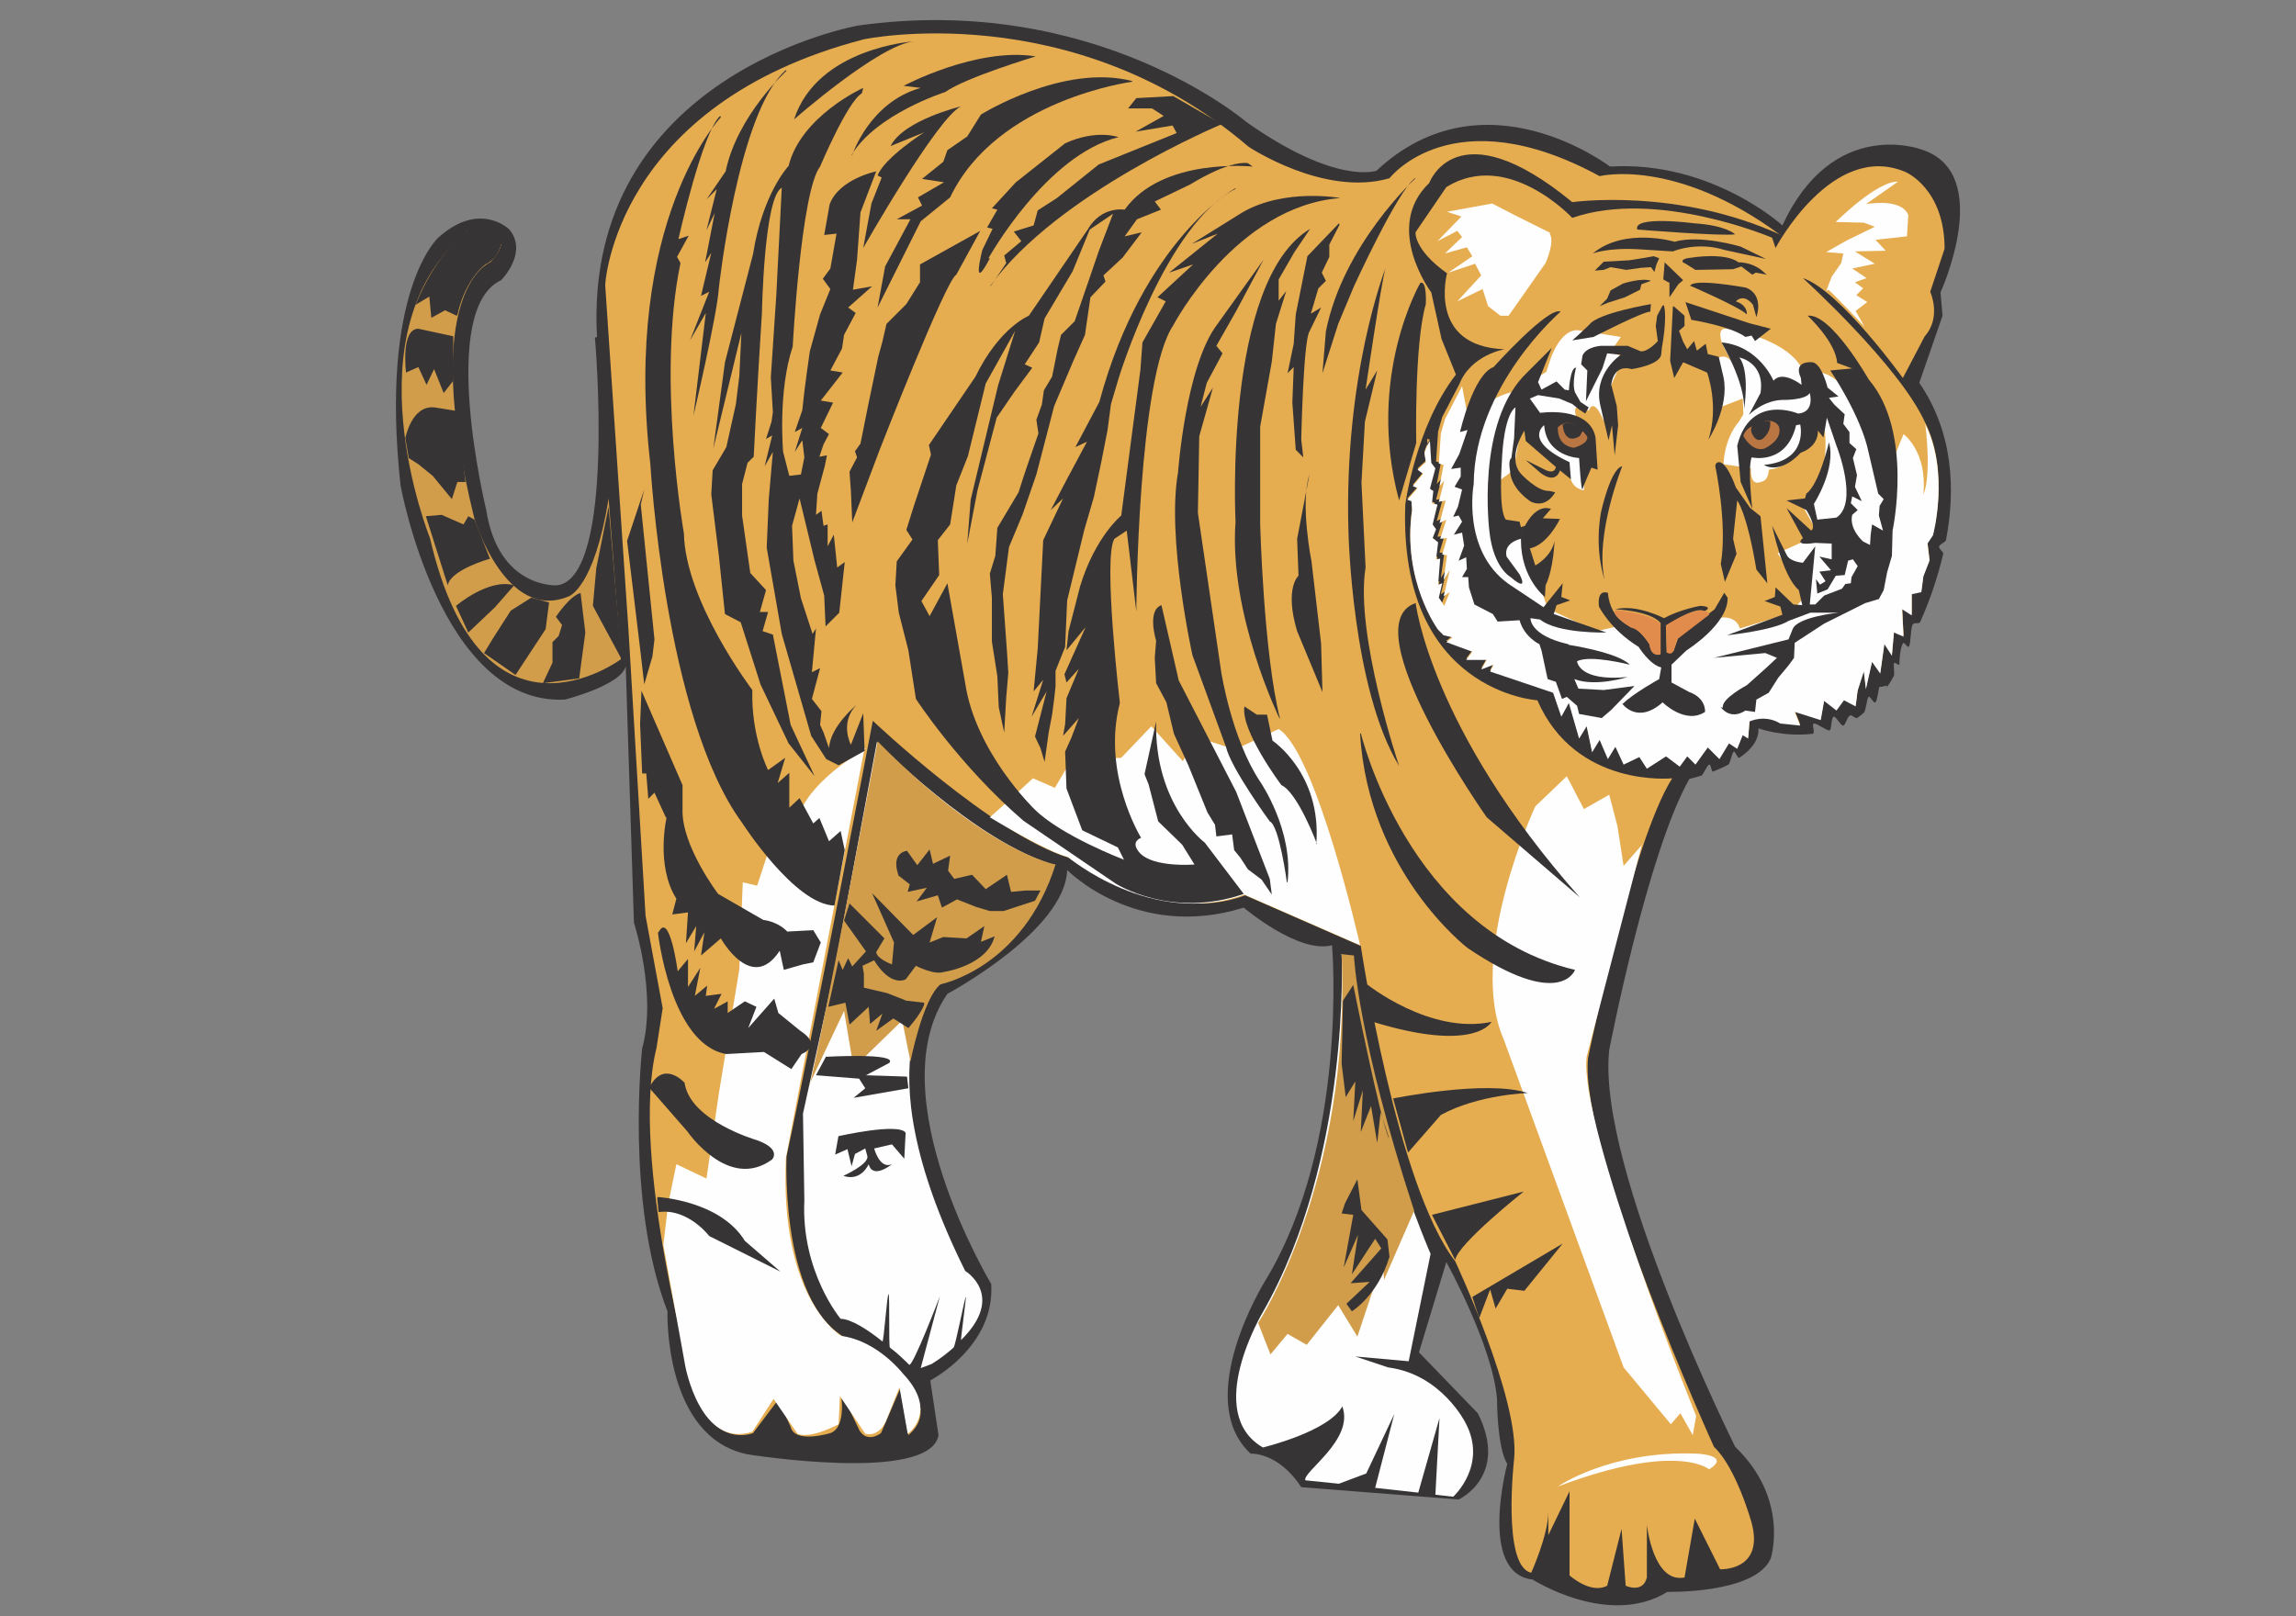 <?xml version="1.0" encoding="UTF-8" standalone="no"?>
<svg
   xmlns:dc="http://purl.org/dc/elements/1.1/"
   xmlns:cc="http://creativecommons.org/ns#"
   xmlns:rdf="http://www.w3.org/1999/02/22-rdf-syntax-ns#"
   xmlns:svg="http://www.w3.org/2000/svg"
   xmlns="http://www.w3.org/2000/svg"
   xmlns:sodipodi="http://sodipodi.sourceforge.net/DTD/sodipodi-0.dtd"
   xmlns:inkscape="http://www.inkscape.org/namespaces/inkscape"
   version="1.1"
   x="0"
   y="0"
   width="125mm"
   height="88mm"
   viewBox="0 0 472.441 332.598"
   id="svg172"
   sodipodi:docname="tiger.svg"
   inkscape:version="1.0.2-2 (e86c870879, 2021-01-15)">
  <rect x="0" y="0" width="472.441" height="332.598" fill="#808080" stroke="none"/>
  <defs
     id="defs176" />
  <sodipodi:namedview
     pagecolor="#ffffff"
     bordercolor="#666666"
     borderopacity="1"
     objecttolerance="10"
     gridtolerance="10"
     guidetolerance="10"
     inkscape:pageopacity="0"
     inkscape:pageshadow="2"
     inkscape:window-width="1920"
     inkscape:window-height="1017"
     id="namedview174"
     showgrid="false"
     units="mm"
     inkscape:zoom="0.87360576"
     inkscape:cx="306.49256"
     inkscape:cy="353.38754"
     inkscape:window-x="-8"
     inkscape:window-y="-8"
     inkscape:window-maximized="1"
     inkscape:current-layer="svg172" />
  <g
     id="ƒŒƒCƒ_x201e__x0081__x005b__x0020_1"
     transform="matrix(0.489,0,0,0.489,76.897,-2.363)">
    <g
       id="_417358768">
      <path
         d="m 93.084,146.938 c 0,0 8.928,100.797 -15.84,104.253 0,0 -24.767,1.728 -29.951,-31.967 0,0 -20.448,-84.094 6.336,-96.477 0,0 11.52,-11.52 3.456,-21.312 0,0 -12.384,-12.383 -29.952,3.456 0,0 -24.768,22.175 -15.84,104.253 0,0 16.704,92.734 69.119,90.142 0,0 23.904,-6.048 25.632,-14.112 l 3.456,107.997 c 0,0 9.792,29.952 3.456,52.991 0,0 -7.2,64.51 10.656,110.589 0,0 -1.728,52.991 33.696,60.19 0,0 76.895,12.384 80.351,-8.063 l -3.456,-23.04 c 0,0 27.36,-14.111 25.632,-40.607 0,0 -47.808,-79.486 -18.432,-122.108 0,0 49.536,-26.496 50.4,-52.127 0,0 29.087,29.951 74.303,15.84 0,0 23.04,19.583 37.152,15.839 0,0 7.2,83.23 -28.224,141.404 0,0 -30.816,49.535 -6.048,72.574 0,0 11.52,-0.864 21.312,14.112 l 66.239,5.184 c 0,0 21.312,-9.792 8.064,-36.287 l -24.768,-25.631 11.52,-38.015 c 0,0 19.584,35.423 21.312,57.598 0,0 0,20.448 4.32,27.359 0,0 -12.384,46.079 10.656,48.671 0,0 31.968,20.447 56.735,5.184 0,0 37.152,0.864 43.488,-14.112 0,0 8.064,-24.767 -14.976,-46.943 0,0 -58.463,-117.5 -52.991,-167.035 0,0 15.84,-82.366 33.695,-114.045 0,0 2.016,-0.576 5.184,-1.44 0.576,-0.288 2.304,-4.32 3.168,-4.608 0.864,-0.288 0.864,3.456 1.728,2.88 2.016,-0.864 4.32,-1.728 6.336,-2.88 0.864,-0.576 1.44,-4.896 2.304,-5.472 0.576,-0.288 1.728,3.168 2.304,2.592 4.896,-3.168 8.352,-7.488 8.064,-12.383 0,0 10.08,3.743 22.752,2.304 1.44,-0.288 -0.576,-4.032 0.576,-4.32 1.152,-0.288 5.472,3.168 6.624,2.88 0.864,-0.288 0.576,-5.472 1.728,-5.76 0.864,-0.288 3.168,4.032 4.032,3.744 1.152,-0.576 1.44,-3.456 2.88,-4.32 0.576,-0.288 2.304,1.44 2.88,1.152 0.864,-0.576 2.016,-1.44 2.88,-2.304 0.864,-0.576 1.152,-5.76 2.016,-6.624 0.576,-0.576 2.016,2.88 2.88,2.304 0.864,-0.864 1.152,-5.472 1.728,-6.624 1.44,0.576 4.608,-2.016 2.304,1.44 1.152,-1.728 2.592,-3.744 3.744,-6.048 0.288,-0.576 -0.288,-4.608 0,-5.184 0.576,-0.864 2.016,1.44 2.304,0.288 0,0 0,-6.048 1.44,-8.639 0.576,-1.152 2.016,2.303 2.592,1.152 0.864,-1.728 0.576,-6.912 1.44,-8.928 0.864,-1.728 2.88,0.288 3.456,-1.728 3.456,-7.776 6.911,-17.28 9.503,-28.223 0.288,-0.864 -2.016,-2.016 -1.728,-3.168 0.289,-0.864 2.592,-1.728 2.88,-2.592 4.032,-21.024 3.168,-45.215 -11.231,-66.239 l 9.791,-28.223 -0.864,-9.792 c 0,0 23.04,-50.398 -8.063,-60.19 0,0 -37.152,-14.112 -58.464,31.967 0,0 -29.952,-27.359 -72.575,-24.767 0,0 -52.992,-40.607 -98.207,1.728 0,0 -16.704,6.336 -54.72,-20.448 0,0 -63.647,-54.718 -163.583,-40.607 0,0 -115.775,20.448 -109.727,131.037 z"
         fill="#373435"
         id="path2" />
      <path
         d="M 591.896,103.739 C 547.544,70.908 515.865,78.972 515.865,78.972 453.945,45.277 427.449,79.836 427.449,79.836 400.09,87.9 368.122,66.588 368.122,66.588 293.819,2.942 206.267,21.373 206.267,21.373 101.148,48.733 97.404,124.763 97.404,124.763 l 9.792,145.148 7.2,120.381 7.2,38.878 -2.592,16.704 c -11.52,46.079 15.84,143.42 15.84,143.42 8.064,25.632 24.768,18.72 24.768,18.72 l 10.656,-14.112 5.184,11.52 c 1.728,7.2 16.703,2.592 16.703,2.592 7.2,-2.592 4.32,-17.568 4.32,-17.568 l 8.064,16.704 c 3.456,5.184 8.928,0.864 8.928,0.864 l 8.064,-18.72 3.456,19.584 c 18.432,-15.84 -18.432,-38.015 -18.432,-38.015 -36.287,-7.2 -32.831,-79.486 -32.831,-79.486 10.656,-48.671 36.287,-183.163 36.287,-183.163 0,0 50.4,47.806 82.368,57.598 0,0 39.743,29.087 74.303,15.84 l 48.672,21.311 c 0,0 14.975,100.797 39.743,132.765 0,0 27.36,58.462 24.768,83.229 0,0 -5.184,45.215 7.2,47.807 0,0 7.2,-15.839 7.2,-25.631 v 9.792 l 8.928,-18.432 v 35.423 c 0,0 8.928,8.064 15.84,4.32 l 6.048,-23.903 1.728,23.903 c 0,0 7.2,3.456 8.928,-3.456 v -22.175 c 0,0 2.591,24.767 15.839,22.175 l 4.32,-24.767 10.656,21.311 c 0,0 18.72,0.864 13.248,-19.583 0,0 -6.336,-23.04 -15.84,-31.967 0,0 -56.735,-124.701 -52.991,-163.58 0,0 18.432,-91.006 35.423,-117.789 0,0 -40.607,4.32 -56.735,-32.831 0,0 -58.464,-3.456 -55.584,-82.366 0,0 4.32,-32.831 21.312,-54.718 l -6.048,-14.976 -4.32,-19.584 c 0,0 -20.448,-27.359 -0.864,-46.078 0,0 11.52,-31.967 60.192,8.063 0,0 44.351,-6.335 88.415,14.112 z"
         fill="#e5ac50"
         id="path4" />
      <path
         d="m 561.944,623.277 c 0,0 -13.248,-11.807 -63.647,7.2 0,0 21.888,-15.263 58.463,-13.823 0,0 14.688,0.575 5.184,6.623 z"
         fill="#fefefe"
         id="path6" />
      <path
         d="m 286.619,368.692 c 0,0 -10.08,38.591 -48.384,50.399 0,0 -35.136,28.511 10.656,120.668 0,0 17.28,10.368 -1.728,29.088 -0.288,0.288 2.304,-18.72 2.016,-18.144 -0.576,0.576 -4.32,20.448 -5.184,21.312 -2.592,2.304 -5.472,4.607 -9.216,6.911 l -4.608,1.728 8.064,-30.239 c 0,0 -11.52,30.239 -12.96,28.799 -1.728,-1.728 -4.608,-4.607 -8.064,-7.199 -0.576,-0.576 0,-22.176 -0.576,-22.464 -0.576,-0.576 -2.016,20.448 -2.592,19.872 -6.048,-4.896 -13.248,-9.504 -17.568,-9.504 0,0 -16.703,-19.872 -15.263,-49.823 l -0.576,-36.575 12.671,-57.598 18.432,-98.782 c 0,0 41.76,42.335 74.88,51.839 z"
         fill="#fefefe"
         id="path8" />
      <path
         d="m 407.29,406.419 c 0,0 4.032,85.534 -33.12,150.62 0,0 -25.344,42.335 0,57.022 0,0 27.648,-6.623 33.408,-17.279 5.184,14.112 -16.992,27.647 -15.552,31.103 l 14.112,1.44 11.52,-4.32 11.807,-25.055 -8.063,31.103 18.143,2.016 8.928,-31.391 -1.728,32.255 7.488,0.864 c 0,0 14.688,-13.248 5.184,-31.103 0,0 -10.08,-20.448 -32.544,-23.328 l -13.823,-4.608 22.463,2.016 9.216,-45.214 c 0,0 -27.935,-63.647 -32.543,-125.277 l -5.184,-0.576 z"
         fill="#fefefe"
         id="path10" />
      <path
         d="m 98.844,214.616 5.184,67.678 c 0,0 -58.463,43.775 -80.351,-50.974 0,0 -35.424,-87.838 15.84,-129.021 0,0 24.192,-3.168 9.504,12.96 0,0 -30.528,11.231 -6.624,107.997 0,0 13.248,43.775 39.743,32.543 0,0 10.656,-3.456 16.704,-41.183 z"
         fill="#d19d4b"
         id="path12" />
      <path
         d="m 534.009,360.052 -8.064,9.216 -2.592,-16.704 -3.456,-13.247 -10.656,6.048 -7.2,-13.824 -13.248,12.672 c 0,0 -29.088,62.206 -13.248,98.205 l 50.4,137.948 19.871,23.904 4.032,-4.608 5.184,9.216 1.44,-8.064 c 0,0 -49.535,-122.109 -46.079,-151.196 l 23.328,-89.566 z"
         fill="#fefefe"
         id="path14" />
      <path
         d="m 415.066,402.675 c 0,0 -18.432,-81.214 -34.272,-91.005 l -18.432,8.639 -15.84,-5.183 -6.048,10.079 -13.248,-14.687 -12.672,13.247 -21.311,1.44 -6.624,11.232 -9.216,-4.032 -10.08,9.216 -8.064,7.2 c 0,0 23.616,14.399 32.832,16.703 0,0 35.423,29.951 74.303,15.84 z"
         fill="#fefefe"
         id="path16" />
      <path
         d="m 207.131,320.021 c 0,0 -21.888,11.808 -27.935,27.072 l -12.672,14.687 -5.184,15.84 -6.048,-1.44 -1.44,36.575 -8.64,52.414 -5.184,35.712 -12.672,-6.048 -3.456,16.703 -2.016,17.28 9.216,50.974 c 0,0 6.336,34.847 28.224,27.648 l 8.928,-13.824 10.08,14.688 c 0,0 4.608,2.592 17.279,-4.032 l 0.576,-11.808 10.656,15.84 c 0,0 6.048,2.016 9.216,-6.624 l 5.184,-12.96 3.456,19.584 c 0,0 13.248,-9.216 -2.016,-25.344 0,0 -10.656,-13.823 -25.92,-15.839 0,0 -25.919,-14.688 -23.327,-74.878 l 33.119,-172.508 z"
         fill="#fefefe"
         id="path18" />
      <path
         d="m 437.817,514.416 -12.672,29.087 -0.576,-8.063 -10.655,31.967 -8.064,-13.248 -13.248,16.704 -8.064,-4.608 -7.2,8.64 -5.184,-13.248 c 0,0 39.168,-59.615 35.136,-155.228 l 5.184,0.576 c 0,0 1.44,34.559 25.343,107.421 z"
         fill="#d19d4b"
         id="path20" />
      <path
         d="m 183.228,461.426 14.687,-31.104 4.032,23.904 20.448,-19.872 3.456,17.28 c 0,0 5.184,-26.495 12.672,-32.543 0,0 34.56,-6.624 48.384,-50.399 0,0 -29.088,-5.184 -74.88,-51.839 0,0 -22.464,119.517 -28.511,144.573 z"
         fill="#d19d4b"
         id="path22" />
      <path
         d="m 444.441,189.849 c -1.728,2.592 -2.304,5.184 -2.304,5.184 l 0.576,3.744 -3.456,3.168 2.304,1.727 -4.32,5.184 2.016,0.864 -4.32,4.896 1.728,0.576 0.288,3.744 c -4.32,29.951 10.944,50.399 10.944,50.399 l 2.304,2.304 3.744,0.864 -2.592,2.016 4.608,1.728 6.336,2.304 -2.592,3.455 h 8.64 l -2.304,4.032 5.184,-2.016 -1.44,2.88 26.496,8.928 3.456,10.08 3.168,-5.76 4.32,14.976 3.168,-5.184 2.304,10.943 3.168,-5.183 3.456,8.063 3.168,-5.184 3.456,7.488 6.624,-3.168 3.168,4.896 8.063,-5.184 5.76,4.32 3.168,-4.32 3.456,3.456 5.184,-7.2 4.896,4.896 4.032,-6.624 3.456,2.304 2.304,-5.759 2.304,1.44 0.576,-7.2 c 0,0 6.048,-3.168 12.96,0.864 l 8.352,0.864 -2.304,-5.76 10.944,3.456 1.44,-8.064 5.184,4.032 3.168,-4.32 4.896,2.592 0.864,-6.624 2.592,-8.064 0.864,7.488 2.592,-11.52 3.456,4.896 1.728,-12.383 3.168,4.895 0.864,-9.791 4.032,1.728 -0.576,-11.52 4.032,2.592 v -8.928 l 4.032,-0.864 0.864,-6.624 2.592,-6.623 -0.865,-7.2 2.304,-3.456 c 0,0 7.2,-26.496 -3.455,-47.231 C 641.72,158.458 601.4,121.883 601.4,121.883 c 15.552,5.184 42.048,42.047 42.048,42.047 l 9.216,-17.568 c 7.199,-8.064 2.303,-18.719 2.303,-18.719 l 6.048,-18.144 c 0,-25.343 -16.415,-32.255 -16.415,-32.255 -30.816,-13.248 -54.72,31.967 -54.72,31.967 l -1.44,-4.32 c 0,0 -48.672,-20.735 -84.095,-8.352 0,0 -27.072,-29.087 -52.992,-12.959 l -12.96,19.007 c 0,0 -0.864,7.2 13.248,17.28 0,0 -8.352,30.815 24.192,31.967 0,0 -14.112,2.304 -19.008,14.687 l -7.2,13.824 -1.728,6.048 -0.864,12.672 2.016,0.576 -1.728,8.927 2.016,-2.304 -2.304,8.928 2.88,-0.576 -2.592,9.504 2.88,-1.44 -2.592,8.064 2.88,-0.288 -2.016,6.912 2.016,0.288 -1.44,10.367 2.592,-4.032 -2.592,10.944 2.592,-1.728 -2.304,5.76 -2.304,-3.456 1.44,-6.048 -1.728,0.576 0.864,-10.943 -1.728,0.288 0.864,-7.2 -2.304,-1.728 1.44,-3.744 -1.44,-2.016 2.016,-8.352 -2.304,-0.576 0.576,-5.184 -1.44,-0.864 2.304,-8.639 -1.728,-2.304 -0.576,-9.216 z"
         fill="#e5ac50"
         id="path24" />
      <path
         d="m 652.664,182.937 c 10.655,20.735 3.455,47.231 3.455,47.231 l -2.304,3.456 0.865,7.199 -2.592,6.624 -0.864,6.624 -4.032,0.864 v 8.928 l -4.032,-2.592 0.576,11.52 -4.032,-1.728 -0.864,9.791 -3.168,-4.895 -1.728,12.383 -3.456,-4.896 -2.592,11.52 -0.864,-7.488 -2.592,8.064 -0.864,6.624 -4.896,-2.592 -3.168,4.32 -5.184,-4.032 -1.44,8.064 -10.944,-3.456 2.304,5.76 -8.352,-0.864 c -6.624,-4.032 -12.96,-0.864 -12.96,-0.864 l -0.576,7.199 -2.304,-1.439 -2.304,5.759 -3.456,-2.304 -4.032,6.624 -4.896,-4.896 -5.184,7.2 -3.456,-3.456 -3.168,4.32 -5.76,-4.32 -8.063,5.184 -3.168,-4.896 -6.624,3.168 -3.456,-7.488 -3.168,5.184 -3.456,-8.064 -3.168,5.184 -2.304,-10.943 -3.168,5.183 -4.32,-14.975 -3.168,5.76 -3.456,-10.08 -26.496,-8.928 1.44,-2.88 -5.184,2.016 2.304,-4.032 h -8.64 l 2.592,-3.456 -6.336,-2.303 -4.608,-1.728 2.592,-2.016 -3.744,-0.864 -2.304,-2.304 c 0,0 -15.264,-20.448 -10.944,-50.399 l -0.288,-3.744 -1.728,-0.576 4.32,-4.896 -2.016,-0.864 4.32,-5.184 -2.304,-1.728 3.456,-3.167 -0.576,-3.744 c 0,0 0.576,-2.592 2.304,-5.184 l 0.576,9.216 1.728,2.304 -2.304,8.639 1.44,0.864 -0.576,5.184 2.304,0.576 -2.016,8.352 1.44,2.016 -1.44,3.744 2.304,1.728 -0.864,7.199 1.728,-0.287 -0.864,10.943 1.728,-0.576 -1.44,6.048 2.304,3.456 2.304,-5.76 -2.592,1.728 2.592,-10.944 -2.592,4.032 1.44,-10.367 -2.016,-0.288 2.016,-6.912 -2.88,0.288 2.592,-8.064 -2.88,1.44 2.592,-9.504 -2.88,0.576 2.304,-8.928 -2.016,2.304 1.728,-8.927 -2.016,-0.576 0.864,-12.672 1.728,-6.048 7.2,-13.824 2.592,13.824 c 0,0 8.352,-9.504 19.296,-11.52 l 13.536,-8.351 2.016,-6.048 c 0,0 4.896,-14.4 13.536,-10.944 l 6.912,0.864 8.928,1.44 -4.608,6.624 6.624,1.728 c 0,0 -8.928,12.959 -9.216,27.071 0,0 -4.032,-10.656 -6.336,-4.32 0,0 -9.216,-6.048 -4.32,4.896 0,0 11.232,8.64 2.88,12.96 l -0.576,15.551 c 0,0 -5.184,-0.288 -6.048,-6.624 l -2.016,-3.455 c 0,0 -10.368,-3.744 -11.232,-9.216 l -6.336,-11.52 -4.032,22.463 -6.336,4.608 0.288,19.296 10.08,4.896 5.184,13.823 5.184,15.552 20.448,9.504 8.928,-2.016 c 0,0 9.504,9.215 19.295,14.975 L 565.4,265.015 c 0,0 7.488,-2.016 9.504,4.32 l 21.024,-6.336 6.336,-7.2 -8.64,-13.824 -2.88,-4.319 14.688,-6.624 0.864,-4.32 -5.184,-9.216 c 0,0 11.808,-8.64 9.504,-31.391 l -6.624,-0.576 c 0,0 -3.744,15.552 -16.992,16.991 0,0 0.288,4.608 -3.456,5.184 0,0 -4.32,2.304 -4.032,-5.759 l -11.52,-1.728 c 0,0 0,-10.368 6.624,-18.144 l 1.728,-2.88 -0.288,-6.624 -8.928,3.456 -3.744,-19.007 c 0,0 4.896,-4.896 8.064,0.288 l -4.032,-7.776 c 0,0 -2.592,-6.912 1.728,-6.336 0,0 26.496,3.744 32.544,18.144 0,0 11.52,-2.88 18.432,9.215 l 17.28,32.543 6.336,-15.551 c 0,0 10.079,7.2 8.352,25.343 0,0 3.455,-6.048 0.863,-29.087 z"
         fill="#fefefe"
         id="path26" />
      <path
         d="m 525.369,301.014 c 0,0 6.336,8.928 16.991,-0.576 0,0 9.504,9.504 17.856,4.032 0,0 0.576,-5.76 -6.624,-8.352 l -7.488,-4.032 v -7.488 l 6.336,-6.048 c 0,0 17.568,-10.943 17.28,-22.175 l -1.44,-2.016 -4.032,6.912 -15.264,11.808 -2.016,5.759 -2.88,0.576 -0.288,-11.231 c 0,0 12.96,-8.64 16.128,-6.048 0,0 4.32,-2.016 -1.728,-2.304 0,0 -8.352,1.44 -15.264,5.184 0,0 -11.519,-6.048 -20.447,-3.744 0,0 14.688,0.576 19.007,5.76 v 12.959 c 0,0 -4.319,0.288 -4.607,-4.031 0,0 -3.744,-5.76 -7.2,-7.2 0,0 -9.216,-2.304 -10.368,-14.4 0,0 -4.608,-2.016 -3.744,5.76 0,0 4.608,9.504 16.704,16.992 0,0 4.608,7.487 9.503,8.639 l -0.864,4.896 c 0,0 -10.943,6.048 -15.263,10.368 z"
         fill="#373435"
         id="path28" />
      <path
         d="m 611.192,127.354 2.304,-6.047 4.032,-5.76 0.864,-4.032 -7.2,-0.576 8.64,-4.896 11.808,-5.76 -4.608,-1.728 -11.808,-0.288 c 0,0 17.28,-17.279 26.208,-16.991 l -13.536,9.503 c 0,0 14.976,-2.88 17.856,4.608 l -0.576,8.928 -13.248,1.44 4.32,4.608 -12.96,0.288 8.352,5.184 -9.504,2.016 6.048,4.032 -4.896,1.728 3.456,2.591 -2.88,2.88 4.608,2.88 -4.896,3.744 3.744,6.624 c 0,0 -13.536,-14.4 -15.264,-15.552 z"
         fill="#fefefe"
         id="path30" />
      <path
         d="m 495.129,102.875 -14.976,-7.488 -9.504,-4.896 -19.008,3.456 6.048,2.016 -10.08,10.368 8.352,-4.32 2.016,2.592 -7.2,6.912 9.216,-2.592 2.304,3.744 -10.08,6.912 11.232,-3.744 2.592,4.896 -10.08,10.943 10.656,-5.183 2.304,7.199 5.184,4.032 h 3.456 l 15.552,-22.175 c 0,0 4.032,-8.928 1.728,-12.384 z"
         fill="#fefefe"
         id="path32" />
      <path
         d="m 531.705,101.435 c 0,0 35.423,2.88 41.183,2.016 0,0 -3.744,-3.744 -16.992,-4.608 0,0 -26.207,-3.456 -24.191,2.592 z"
         fill="#373435"
         id="path34" />
      <path
         d="m 547.544,106.619 c 0,0 -21.023,-6.336 -34.559,4.896 0,0 6.336,-2.592 19.872,-1.728 l 13.823,0.864 c 0,0 10.08,-4.32 21.888,-0.576 l 17.28,3.744 -10.656,-5.184 c 0,0 -16.992,-5.184 -27.936,-2.016 z"
         fill="#373435"
         id="path36" />
      <path
         d="m 566.84,302.454 c 0,0 3.744,5.76 10.368,1.44 l 4.032,0.576 0.576,-5.184 5.184,-2.88 4.032,-6.336 4.32,-5.184 2.304,-3.168 0.288,-6.335 12.384,-8.064 17.28,-8.64 5.76,-1.728 2.016,-3.744 1.44,-7.488 2.016,-6.912 0.288,-10.655 c 0,0 8.928,-41.471 -10.08,-63.647 0,0 -15.84,-27.935 -25.632,-26.783 0,0 11.808,10.944 12.384,19.872 l 6.336,2.304 -9.216,0.864 c 0,0 12.96,19.007 16.128,34.559 l 4.032,17.279 2.304,2.304 -1.728,2.88 -0.288,4.032 1.728,6.336 -4.608,-2.592 -0.576,4.32 -0.288,4.32 -2.88,-1.44 c 0,0 -6.048,-5.184 -4.608,-11.232 l 2.304,-2.016 -2.88,-2.88 0.576,-2.88 4.032,2.016 -2.88,-6.048 0.864,-4.896 -1.728,-7.199 1.44,-3.744 -2.88,-2.592 v -4.608 l -2.592,-3.456 0.576,-4.032 -4.32,-4.032 -2.304,-2.88 4.032,-0.576 -4.608,-3.744 c 0,0 -2.592,-10.655 -6.624,-10.655 0,0 -8.064,-0.864 -4.608,6.623 l 0.288,2.88 c 0,0 -8.064,-6.335 -11.808,-1.728 0,0 -6.048,-14.687 -21.888,-16.127 0,0 10.08,16.991 9.504,28.223 0,0 2.592,-16.127 -2.016,-21.887 0,0 10.944,2.016 8.928,14.975 l -4.896,9.216 c 0,0 6.336,-6.624 15.264,-6.336 0,0 8.64,0 10.368,-2.88 0,0 2.304,8.064 -4.896,8.64 0,0 -20.16,-8.64 -25.632,13.536 l 1.44,15.263 4.896,11.232 c 0,0 -2.016,-16.704 -0.288,-21.599 0,0 14.688,3.455 18.72,-13.536 l 1.728,-0.288 c 0,0 3.744,15.264 -15.264,16.991 0,0 6.336,4.608 15.552,-5.183 0,0 7.2,-2.016 7.2,-9.216 l 2.304,2.88 1.44,-8.352 4.032,11.808 c 0,0 9.504,23.903 0,30.239 l -8.064,0.864 -1.44,-6.624 c 0,0 9.504,-14.688 6.336,-25.919 0,0 -4.032,17.567 -9.504,21.599 l -0.576,2.016 -7.776,0.864 8.352,4.032 c 0,0 4.608,7.2 2.016,8.64 l -10.368,-9.504 6.912,12.672 c 0,0 -4.608,3.456 5.184,2.016 l 6.912,0.288 v 6.623 l -5.184,-1.152 4.896,5.76 -4.896,0.576 2.592,4.032 -2.304,1.44 -1.728,-2.304 0.576,6.048 4.32,-1.728 3.456,-5.76 3.744,-0.288 1.44,-6.048 2.016,-0.576 2.016,2.88 -2.592,4.608 -0.288,2.592 -2.304,0.288 -1.44,2.016 -7.488,2.88 -3.744,3.744 h -0.864 -1.44 l 2.304,-24.479 -5.184,6.911 c 0,0 -4.896,-0.288 -6.624,-2.88 l -6.336,-12.671 c 0,0 4.32,21.311 11.232,27.071 l 1.44,6.336 -3.744,-0.288 -7.488,-7.2 -0.288,4.032 -4.32,1.728 6.624,2.304 0.864,3.456 -23.328,8.64 c 0,0 19.584,-2.016 25.92,-6.048 l 9.216,-3.456 h 11.808 c 0,0 -17.28,1.728 -19.296,6.912 l -1.728,4.32 -31.392,7.775 21.6,-2.016 4.896,2.016 -4.608,4.32 -8.064,7.2 c 0,0 -10.944,5.76 -10.08,9.504 z"
         fill="#373435"
         id="path38" />
      <path
         d="m 576.344,188.409 c 0,0 3.744,6.912 8.928,5.184 0,0 7.776,-3.456 6.048,-9.216 0,0 -2.304,-5.472 -11.52,0 0,0 -2.88,1.152 -3.456,4.032 z"
         fill="#b97542"
         id="path40" />
      <path
         d="m 579.8,186.969 c 0,0 2.304,6.048 6.048,1.152 0,0 2.304,-2.592 1.728,-6.048 0,0 -9.504,-0.864 -7.776,4.896 z"
         fill="#373435"
         id="path42" />
      <path
         d="m 546.68,133.978 -1.152,22.752 1.728,7.2 3.744,-6.624 10.08,4.32 c 0,0 5.184,13.823 0.576,28.223 0,0 8.928,-13.824 6.336,-26.207 l -2.016,-8.64 -4.608,-1.152 -0.864,-4.32 -3.744,2.88 -1.152,-4.032 -2.88,3.456 -1.728,-3.168 -1.728,-4.608 2.304,-2.016 v -4.32 l -4.608,-4.032 z"
         fill="#373435"
         id="path44" />
      <path
         d="m 551.864,131.674 2.592,7.776 c 0,0 16.416,2.592 22.752,7.2 l 2.592,-0.576 1.44,2.304 6.624,-5.184 -8.928,-2.304 -27.072,-8.928 z"
         fill="#373435"
         id="path46" />
      <path
         d="m 553.88,125.051 c 0,0 20.736,8.927 23.904,12.095 0,0 0.576,-3.744 -4.608,-5.472 0,0 3.168,-3.744 7.2,1.44 l 1.44,5.184 c 0,0 3.456,-9.216 -4.32,-12.383 0,0 -23.04,-4.32 -23.616,-0.576 z"
         fill="#373435"
         id="path48" />
      <path
         d="m 551.288,115.547 c 0,0 -2.592,-1.728 3.456,-2.304 0,0 13.824,-2.304 19.584,2.016 0,0 4.896,-0.288 9.504,3.168 l 2.304,2.016 -4.608,-0.864 -1.44,0.864 -4.608,-3.456 -3.456,1.152 -15.84,0.288 -4.608,-2.88 z"
         fill="#373435"
         id="path50" />
      <path
         d="m 543.224,115.259 -0.576,7.2 2.592,1.44 v 6.047 l 3.744,-5.471 2.016,-1.728 z"
         fill="#373435"
         id="path52" />
      <path
         d="m 517.593,118.427 2.88,-1.152 6.624,1.152 6.048,-0.864 4.32,-0.288 1.439,2.016 0.864,-3.168 1.152,-2.592 -2.303,-0.864 -4.896,0.864 -5.472,0.864 -10.656,0.576 -3.744,3.744 z"
         fill="#373435"
         id="path54" />
      <path
         d="m 537.465,123.035 -4.032,1.44 -0.576,2.304 -6.336,3.167 -7.2,2.304 -3.456,1.44 3.168,-3.168 1.44,-3.456 5.184,-2.879 c 0,0 8.064,-2.592 11.808,-1.152 z"
         fill="#373435"
         id="path56" />
      <path
         d="m 537.464,132.826 c 0,0 -22.463,3.744 -25.919,8.64 l -4.608,4.32 -2.592,2.304 8.928,-1.44 c 0,0 20.736,-10.656 23.904,-10.656 l 0.287,-3.456 z"
         fill="#373435"
         id="path58" />
      <path
         d="m 542.36,133.402 -2.303,4.32 -0.576,4.32 0.864,6.336 c 0,0 -4.032,4.608 -7.2,4.32 l -5.472,-2.304 h -5.184 -6.048 c 0,0 -6.048,0.288 -7.776,4.032 l -0.576,3.744 2.592,2.592 -0.576,12.959 6.912,-13.823 2.016,-6.336 5.76,0.576 c 0,0 -11.808,7.776 -8.64,21.311 l 3.456,14.688 1.44,-6.336 1.152,12.672 1.44,-12.672 -0.576,-8.064 -2.304,-8.928 c 0,0 0.576,-8.927 8.64,-6.623 0,0 12.096,-1.728 12.383,-6.336 l 0.289,-2.88 c 0,0 2.303,-11.808 0.864,-17.568 z"
         fill="#373435"
         id="path60" />
      <path
         d="m 506.073,159.034 c 0,0 -2.016,6.911 -0.576,10.943 l 2.304,4.032 3.456,2.304 -1.44,2.592 -2.592,-1.728 -2.88,-2.304 -5.472,-2.304 -8.928,-1.44 -3.456,1.44 4.32,6.048 c 0,0 20.736,-3.168 23.328,10.368 l 0.864,13.535 -2.592,-0.864 c 0,0 -3.168,7.2 -3.744,8.928 -0.576,1.728 -1.44,-12.959 -1.44,-12.959 0,0 -13.824,-0.576 -14.688,-13.824 0,0 -9.216,6.336 10.656,15.552 l 0.576,7.199 -4.608,-3.744 c 0,0 -1.44,6.048 -8.064,1.152 l -6.336,-5.471 8.064,4.031 c 0,0 4.032,2.304 4.608,-1.152 l -12.672,-10.943 -0.576,-4.32 c 0,0 -7.488,11.232 -1.44,18.143 0,0 6.912,7.488 11.808,7.2 l 2.592,0.576 c 0,0 -3.456,6.912 -10.08,4.032 0,0 -8.64,-5.184 -8.928,-13.248 0,0 -0.864,-4.319 0.576,-5.183 l 1.152,-8.352 0.576,-12.96 c 0,0 -4.896,2.016 -5.76,23.328 0,0 -1.44,20.159 1.728,23.903 l 5.76,0.864 0.576,2.304 1.728,-0.576 c 0,0 3.456,-7.488 8.928,-7.488 l 2.016,0.288 -3.456,4.032 7.2,0.288 c 0,0 -5.184,10.944 -12.672,12.384 l 2.304,7.199 c 0,0 6.912,-3.744 8.064,-10.367 0,0 -0.288,11.519 -3.744,18.719 l -0.288,4.896 c 0,0 -10.08,-7.776 -10.08,-23.903 0.288,-16.128 0,-0.576 0,-0.576 0,0 -7.488,1.44 -6.048,7.487 l 5.472,7.488 c 0,0 4.32,8.064 -3.744,1.152 0,0 -7.2,-3.744 -8.928,-19.007 0,0 -6.048,-46.367 15.84,-67.102 l 10.368,-10.368 -5.76,14.399 1.44,3.168 6.336,-3.456 3.456,3.456 1.728,0.288 c 0,0 0.576,-9.503 2.88,-9.503 z"
         fill="#373435"
         id="path62" />
      <path
         d="m 502.905,276.247 c 0,0 20.736,3.167 25.632,8.351 0,0 -16.704,-4.32 -22.176,-1.44 0,0 0.576,8.64 21.312,6.624 0,0 -13.536,4.32 -22.464,0.864 l 1.728,4.032 10.656,0.576 12.96,-1.728 -9.792,10.08 -4.032,3.456 -9.504,-1.728 -0.864,-3.456 -4.32,-3.744 -2.016,0.864 -2.592,-7.2 -3.456,-1.152 -2.592,-12.096 -0.864,-2.591 c 0,0 -6.336,-2.88 -8.352,-10.08 l -9.216,0.576 -2.016,-3.168 -7.776,-4.032 -2.304,-7.2 -0.288,-4.32 h -2.592 l 2.016,-3.456 -0.288,-4.895 -3.168,1.439 2.304,-6.335 -0.864,-5.472 -3.456,0.864 3.456,-5.472 -1.44,-2.592 -2.304,0.576 2.016,-4.32 1.728,-7.2 -3.168,-1.152 2.592,-4.32 v -3.743 l -4.032,0.575 3.456,-6.335 3.456,-10.08 -3.168,0.864 c 0,0 5.472,-24.191 14.112,-27.359 0,0 23.04,-25.632 28.224,-23.328 0,0 -36.288,31.103 -36.576,72.574 0,0 -5.184,27.936 14.688,42.047 l 14.688,9.792 8.064,-10.08 -0.576,5.76 3.744,1.44 -5.76,2.016 -1.152,3.744 22.176,7.776 c 0,0 -20.448,0.576 -27.936,-5.472 l -4.032,-0.576 c 0,0 -0.576,7.2 15.84,10.944 z"
         fill="#373435"
         id="path64" />
      <path
         d="m 522.489,261.559 c 0,0 13.823,1.152 19.007,5.76 v 12.959 c 0,0 -4.032,1.44 -4.608,-4.032 0,0 -3.743,-6.623 -7.775,-7.199 0,0 -9.504,-5.76 -6.336,-7.488 z"
         fill="#e18c4d"
         id="path66" />
      <path
         d="m 543.8,268.183 0.289,11.231 c 0,0 1.727,1.44 2.879,-0.576 l 1.44,-4.895 13.536,-10.368 c 0,0 0.576,-1.44 -2.88,-1.728 0,0 -3.744,-1.152 -15.552,6.336 z"
         fill="#e18c4d"
         id="path68" />
      <path
         d="m 525.369,201.081 c 0,0 -11.52,28.511 -7.488,47.518 0,0 -4.32,-11.807 -1.44,-28.223 0,0 4.032,-18.431 8.928,-19.295 z"
         fill="#373435"
         id="path70" />
      <path
         d="m 564.536,201.081 c 0,0 5.184,24.191 2.304,41.182 l 1.728,7.488 4.896,-11.807 -1.44,-6.336 1.728,-16.128 c 0,0 4.032,4.896 8.064,29.087 l 4.608,5.76 -2.88,-28.223 -4.32,-3.456 -6.048,-8.64 c 0,0 -4.608,-13.535 -8.352,-10.079 l -0.288,0.864 z"
         fill="#373435"
         id="path72" />
      <path
         d="m 498.297,184.665 c 0,0 -0.864,7.488 6.624,8.64 0,0 6.048,-1.44 5.76,-4.608 0,0 -6.336,-9.792 -12.384,-4.032 z"
         fill="#b97542"
         id="path74" />
      <path
         d="m 500.313,183.513 c 0,0 0.288,8.928 7.2,4.896 l 1.44,-2.592 c 0,0 -5.184,-4.608 -8.64,-2.304 z"
         fill="#373435"
         id="path76" />
      <path
         d="m 438.393,258.391 c 0,0 6.048,52.991 69.12,124.125 l -39.168,-33.695 c 0,0 -57.023,-80.926 -29.952,-90.142 z"
         fill="#373435"
         id="path78" />
      <path
         d="m 415.354,313.397 c 0,0 19.871,82.942 90.143,99.646 0,0 -6.048,17.279 -45.216,-9.216 0,0 -41.759,-31.967 -45.215,-90.142 z"
         fill="#373435"
         id="path80" />
      <path
         d="m 417.946,419.091 c 0,0 26.495,21.311 52.415,15.839 0,0 -6.624,13.248 -49.823,0 z"
         fill="#373435"
         id="path82" />
      <path
         d="m 428.889,467.185 c 0,0 39.456,-8.063 56.736,-2.303 0,0 -20.736,0.576 -36.576,9.215 l -13.824,15.84 -6.336,-23.04 z"
         fill="#373435"
         id="path84" />
      <path
         d="m 445.305,516.144 38.592,-9.792 c 0,0 -27.936,22.176 -28.8,28.8 z"
         fill="#373435"
         id="path86" />
      <path
         d="m 462.297,550.703 38.016,-22.463 -16.128,19.871 -7.2,-0.864 -4.896,8.352 -2.304,-8.064 -4.608,12.096 z"
         fill="#373435"
         id="path88" />
      <path
         d="m 427.449,534 -0.864,-7.488 -10.943,-12.384 -1.728,-12.959 -5.184,10.079 -1.44,4.32 4.896,0.576 -4.032,22.176 6.048,-13.824 -2.592,16.704 9.791,-14.976 2.592,4.032 -12.959,14.687 8.064,-0.576 -9.792,9.216 2.304,3.168 c 0,0 10.943,-6.624 15.839,-23.039 z"
         fill="#373435"
         id="path90" />
      <path
         d="m 427.161,483.601 -3.455,-10.656 -1.44,12.96 -2.592,-15.552 -4.32,10.944 0.864,-17.568 -4.032,12.96 0.864,-16.703 -4.032,6.623 -1.728,-14.111 0.576,-26.496 4.32,-6.623 c 0,0 11.52,57.598 14.975,64.51 z"
         fill="#373435"
         id="path92" />
      <path
         d="m 116.124,462.866 15.84,18.143 c 0,0 17.28,25.343 35.712,11.808 0,0 4.032,-4.32 -6.336,-8.064 0,0 -28.224,-8.064 -30.528,-24.191 0,0 -8.928,-10.08 -14.976,2.304 z"
         fill="#373435"
         id="path94" />
      <path
         d="m 119.58,397.203 c 0,0 5.184,47.231 28.8,51.263 l 15.84,-0.864 11.52,7.2 4.32,-6.336 c 0,0 9.215,-3.456 -0.576,-9.792 l -9.216,-7.488 -1.728,-6.047 -10.944,12.383 3.456,-8.928 -4.896,-2.304 -7.2,4.896 v -4.896 l -5.76,3.168 3.168,-6.335 -6.624,0.864 0.576,-4.32 -5.184,4.32 2.304,-11.808 -5.184,8.064 v -11.808 l -4.32,5.184 c 0,0 -3.456,-25.631 -8.064,-16.416 z"
         fill="#373435"
         id="path96" />
      <path
         d="m 123.324,348.533 c 0,0 -4.896,20.447 4.032,34.559 l -1.728,6.624 6.624,-0.864 -0.864,12.959 4.32,-7.2 -0.864,10.656 4.32,-8.064 -1.44,9.792 8.352,-7.2 c 0,0 12.96,23.328 24.768,5.184 l 1.728,8.064 8.064,-2.304 4.32,-0.864 3.168,-8.352 -3.168,-5.184 -10.944,0.576 c 0,0 -3.456,-4.032 -10.08,-4.896 l -19.008,-10.943 c 0,0 -15.552,-20.448 -14.976,-35.711 v -10.08 l -17.28,-39.743 -0.576,14.112 0.864,20.735 h 1.728 l 0.864,10.656 2.592,-2.592 4.896,10.656 z"
         fill="#373435"
         id="path98" />
      <path
         d="m 113.82,292.95 3.456,-11.808 0.864,-7.199 -5.76,-56.735 1.44,-6.336 -7.2,21.6 c 0,0 6.048,49.534 7.2,60.19 z"
         fill="#373435"
         id="path100" />
      <path
         d="m 146.076,54.204 c 0,0 -41.472,43.199 -29.664,146.013 0,0 6.048,106.557 38.592,150.908 0,0 22.176,34.559 38.879,34.847 l 4.32,-23.328 -1.728,-8.064 -4.896,4.32 -4.031,-9.791 -2.592,2.304 -5.76,-10.656 -4.32,4.032 v -14.688 l -4.896,4.32 3.168,-10.656 -7.2,5.184 c 0,0 -7.2,-14.111 -6.624,-33.695 0,0 -28.224,-37.151 -28.8,-65.95 0,0 -11.52,-65.374 -1.44,-113.757 l -1.44,-2.592 4.896,-8.928 -4.32,1.44 c 0,0 10.08,-45.215 17.568,-51.839 z"
         fill="#373435"
         id="path102" />
      <path
         d="m 173.724,34.621 c 0,0 -20.736,18.72 -25.632,42.335 l -8.064,11.808 4.32,-4.32 -4.32,17.279 3.456,-7.2 -4.032,20.736 2.592,-4.032 -4.32,18.143 3.456,-1.727 -8.064,20.447 6.624,-11.52 -5.184,43.199 c 0,0 10.08,-42.911 10.656,-53.566 0,0 8.064,-74.302 28.224,-91.87 z"
         fill="#373435"
         id="path104" />
      <path
         d="m 227.291,22.237 c 0,0 -40.608,2.592 -50.399,32.831 0,0 35.711,-31.391 50.399,-32.831 z"
         fill="#373435"
         id="path106" />
      <path
         d="m 205.979,41.821 c 0,0 -26.207,11.807 -31.391,32.831 0,0 -10.944,11.52 -14.976,37.151 l -11.808,45.503 -4.896,36.287 11.808,-48.671 -0.864,18.144 -1.44,11.807 -4.032,18.144 -5.76,9.791 -0.576,10.08 3.168,25.632 2.592,24.767 6.624,3.456 8.352,26.207 11.808,24.767 10.944,13.824 -10.08,-21.599 -7.488,-38.015 -4.32,-1.44 2.304,-8.064 h -3.456 l 2.592,-9.216 -6.624,-7.2 -3.456,-24.191 v -13.248 l 2.304,-8.927 2.592,-2.592 c 0,0 1.44,-29.088 3.456,-60.479 0,0 0.864,-48.958 8.352,-52.702 l -2.304,45.214 -2.304,34.559 0.864,14.688 -0.576,4.032 -2.304,7.2 2.592,-1.44 -3.168,12.959 3.456,-6.047 -1.728,19.871 -0.864,20.448 6.336,36.287 12.384,42.91 6.335,9.792 5.184,2.592 10.944,-6.048 -0.576,-15.839 -5.184,13.247 c 0,0 -4.896,-9.215 2.304,-16.703 0,0 -10.944,8.928 -11.52,18.143 l -2.304,-6.624 -1.44,-3.167 0.576,-5.76 -4.031,-5.184 3.455,-12.96 -3.455,1.728 1.728,-18.431 -1.44,2.304 -4.896,-14.976 -3.168,-15.84 -0.576,-14.687 3.168,-11.52 6.336,26.207 4.031,14.688 0.576,12.96 5.76,-5.76 2.304,-21.312 -3.168,2.304 -1.44,-13.823 -2.592,4.896 v -9.216 l -1.728,0.576 -0.864,-6.336 -2.303,1.728 0.576,-8.928 3.167,-11.808 0.864,-4.319 -3.167,0.576 1.727,-5.184 2.304,-4.32 -3.456,-2.592 5.184,-10.656 -5.184,-0.864 9.216,-11.807 -5.184,-0.864 4.896,-9.216 0.864,-5.76 4.896,-9.216 -3.168,-2.304 10.08,-8.927 -8.064,1.439 1.728,-12.671 1.44,-19.872 6.624,-17.279 c 0,0 -15.552,3.168 -19.584,13.823 l -2.304,12.96 5.184,-0.576 -2.592,14.688 -3.168,4.32 3.168,4.319 -4.32,10.656 -4.319,15.552 c 0,0 -2.304,15.551 -3.168,24.767 l -3.168,9.216 3.168,-1.728 -3.168,10.08 3.168,-4.896 0.864,7.2 -1.44,7.199 -4.896,0.576 -2.592,-10.079 c 0,0 -2.304,-25.344 4.032,-44.351 0,0 3.456,-65.374 11.519,-75.742 0,0 11.52,-27.359 17.568,-30.815 z"
         fill="#373435"
         id="path108" />
      <path
         d="m 201.371,70.044 c 0,0 7.2,-22.175 28.8,-28.223 l -7.2,-0.864 c 0,0 30.816,-16.416 55.584,-12.384 0,0 -29.664,8.928 -38.016,14.976 0,0 -29.088,9.215 -39.456,26.495 z"
         fill="#373435"
         id="path110" />
      <path
         d="m 247.163,49.597 c 0,0 -24.192,5.759 -29.664,16.703 l 14.112,-5.76 c 0,0 -16.704,10.656 -19.584,18.144 l 1.728,0.864 -4.32,10.944 -3.456,18.719 c 0,0 31.392,-55.295 41.184,-59.614 z"
         fill="#373435"
         id="path112" />
      <path
         d="m 319.162,39.229 c 0,0 -57.023,7.488 -76.607,48.671 l -12.384,10.079 -18.144,36.287 3.168,-17.279 10.656,-19.872 h -5.76 l 10.656,-5.76 -1.728,-3.455 10.944,-6.336 -9.216,-1.44 8.928,-7.2 1.728,-4.896 8.352,-5.76 5.76,-9.216 c 0,0 34.56,-21.599 63.647,-14.111 z"
         fill="#373435"
         id="path114" />
      <path
         d="m 201.371,224.696 11.52,-30.527 c 0,0 27.936,-71.71 32.256,-73.726 l 10.08,-18.432 -25.344,14.112 v 7.488 l -5.76,9.215 -8.352,8.352 -1.728,7.488 -1.728,6.336 -4.32,20.735 -3.168,15.84 -2.304,3.168 0.864,2.592 -3.168,6.047 0.576,8.064 z"
         fill="#373435"
         id="path116" />
      <path
         d="m 258.683,113.531 c 0,0 24.192,-43.487 54.719,-50.975 0,0 -9.216,-3.456 -22.463,2.592 l -20.736,16.416 -10.08,10.943 2.304,0.576 -4.32,7.488 2.304,0.576 -4.32,8.928 c 0,0 -4.896,19.007 3.168,3.456 z"
         fill="#373435"
         id="path118" />
      <path
         d="m 259.547,125.339 6.624,-9.792 -0.864,-3.168 7.2,-6.048 -3.168,-4.032 8.352,-2.592 1.728,-6.336 8.064,-5.184 17.567,-14.111 32.832,-13.248 -1.728,-3.168 -15.552,2.592 11.808,-6.624 -4.896,-3.168 h -10.08 l 3.456,-4.319 15.552,-0.864 20.448,11.807 c 0,0 -69.119,28.8 -97.343,67.967 z"
         fill="#373435"
         id="path120" />
      <path
         d="m 369.85,74.94 c 0,0 -38.016,-4.032 -53.856,18.143 0,0 -9.792,-1.728 -15.551,8.352 l -24.768,36.287 c 0,0 -12.384,4.896 -22.464,25.632 l -19.584,28.799 0.864,4.032 -7.2,21.599 -3.168,10.08 2.592,4.032 -6.624,9.215 -0.576,10.08 1.44,11.52 4.032,15.839 3.168,20.448 c 0,0 18.144,27.935 45.216,51.263 l 38.879,26.495 c 0,0 23.328,14.975 53.856,4.32 l -16.416,-21.6 c 0,0 -21.312,-15.839 -20.448,-50.974 l -4.896,22.175 1.728,4.32 4.032,15.552 10.08,9.791 5.184,8.352 c 0,0 -17.28,1.44 -23.04,-4.896 0,0 -4.32,-4.32 0.576,-6.336 0,0 -16.704,-27.071 -8.928,-56.734 0,0 -7.2,-61.343 -2.304,-69.118 l 5.184,-3.456 4.032,33.983 c 0,0 0.576,-98.205 15.552,-120.381 0,0 26.208,-50.111 70.272,-53.566 0,0 -23.328,-4.32 -41.184,6.047 l -21.312,13.248 10.944,-4.32 -20.448,16.416 10.08,-3.456 -14.976,13.823 3.456,1.728 -9.792,17.28 -0.864,11.52 -8.064,61.342 c 0,0 -10.943,8.928 -17.279,29.663 l -4.896,19.008 -0.864,8.063 8.064,-9.791 -8.928,19.871 0.864,3.456 5.184,-5.76 -5.184,12.384 -0.576,10.944 -0.864,4.895 6.624,-7.487 -3.168,8.351 -2.592,5.76 0.576,15.552 6.624,17.567 14.975,7.2 2.592,5.184 c 0,0 -26.495,-10.08 -37.727,-21.311 0,0 -24.768,-23.904 -29.088,-52.991 l -7.488,-42.047 -7.488,13.824 -3.456,-6.336 7.488,-10.944 -0.576,-14.687 5.184,-6.624 2.592,-16.416 4.896,-12.383 7.488,-30.528 12.384,-22.175 -7.2,23.039 -11.52,48.095 -1.44,18.432 4.32,-22.464 8.064,-30.527 7.488,-10.944 7.488,-10.079 -3.168,-1.44 6.048,-9.216 2.304,-10.08 11.808,-19.871 7.2,-17.568 9.791,-6.624 -6.047,15.84 -4.032,11.808 -6.048,17.567 -5.76,5.76 -1.44,6.048 -2.304,11.52 -3.456,5.759 -0.864,6.048 -2.304,6.336 0.864,5.76 -2.592,7.488 c 0,0 -3.456,9.791 -5.76,17.279 l -8.928,14.976 -0.864,11.808 -2.304,7.487 0.864,10.08 v 8.352 10.08 l 2.304,14.687 0.576,12.96 2.304,10.656 0.864,-14.976 0.864,-10.08 -0.576,-9.216 -1.728,-23.903 2.592,-19.871 5.76,-13.824 5.76,-16.704 7.488,-28.799 8.064,-19.007 4.896,-10.944 2.304,-15.84 6.335,-6.623 -0.864,-2.592 8.064,-7.488 8.064,-10.656 -7.2,1.728 5.184,-7.2 10.08,-4.032 -2.592,-3.456 14.976,-7.199 c 0,0 15.84,-10.08 24.192,-8.928 z"
         fill="#373435"
         id="path122" />
      <path
         d="m 362.362,84.156 c 0,0 -38.592,21.599 -57.024,89.853 l -10.079,19.008 4.896,-2.304 -8.928,16.703 -6.336,12.096 5.184,-4.896 -8.352,17.568 -2.304,45.503 -1.728,18.143 4.032,-4.896 -4.896,15.552 6.336,-10.656 -4.896,19.008 2.304,4.895 1.728,5.76 1.728,-12.383 1.44,-7.488 0.864,-6.624 0.576,-5.184 v -6.624 l 4.032,-10.079 0.864,-19.584 7.2,-29.663 4.032,-13.824 3.167,-14.975 2.592,-13.248 1.44,-10.944 3.168,-10.655 c 0,0 19.872,-65.375 49.536,-80.062 z"
         fill="#373435"
         id="path124" />
      <path
         d="m 331.546,259.831 7.2,31.391 24.192,46.943 14.112,36.575 0.864,6.624 -4.32,-6.336 -5.76,-4.32 -3.168,-4.896 -2.592,-3.168 -0.864,-6.624 -6.624,0.864 -0.576,-4.895 -3.168,-5.184 -8.064,-19.872 -6.048,-13.247 -3.168,-13.248 -4.32,-8.064 -0.576,-10.656 0.576,-7.199 c 0,0 -4.032,-12.96 2.304,-14.976 z"
         fill="#373435"
         id="path126" />
      <path
         d="m 384.25,376.18 c 0,0 -3.168,-23.903 -7.2,-25.631 0,0 -16.416,-22.464 -18.432,-31.392 l -14.112,-38.591 c 0,0 -10.944,-49.534 -6.048,-76.894 0,0 3.168,-44.638 16.416,-62.206 l 19.584,-27.359 -11.52,21.599 -8.352,14.688 2.592,3.168 -6.624,12.383 -2.592,10.08 5.184,-8.064 -5.76,20.448 -0.576,32.255 9.792,66.814 c 0,0 4.32,28.223 16.416,46.367 0,0 14.112,20.447 11.52,42.335 z"
         fill="#373435"
         id="path128" />
      <path
         d="m 396.922,360.052 c 0,0 -8.064,-21.599 -14.976,-24.767 0,0 -17.28,-23.039 -15.552,-33.119 l 5.184,3.456 h 4.32 l 2.304,10.943 c 0,0 20.736,13.824 18.432,43.487 z"
         fill="#373435"
         id="path130" />
      <path
         d="m 381.082,307.062 c 0,0 -21.312,-43.775 -18.432,-82.654 0,0 -5.184,-101.373 31.392,-123.261 l -6.624,9.792 -6.624,11.52 v 8.927 l 3.168,-4.031 -4.32,13.823 -1.728,15.84 -4.896,27.359 v 41.183 c 0,0 1.44,54.43 8.352,81.79 z"
         fill="#373435"
         id="path132" />
      <path
         d="m 393.754,204.536 -5.184,27.072 0.576,15.551 c 0,0 -6.048,5.184 -0.576,23.328 l 10.656,25.631 -0.576,-20.447 -4.032,-34.56 c 0,0 -4.896,-24.191 -0.864,-36.575 z"
         fill="#373435"
         id="path134" />
      <path
         d="m 406.138,98.843 -13.248,13.824 -4.896,24.479 -0.864,12.384 -2.592,12.384 2.592,-2.592 -0.576,14.975 1.44,19.872 3.168,3.168 -0.864,-7.488 c 0,0 0.864,-41.471 3.456,-45.503 l 4.896,-10.08 -4.32,2.592 3.168,-10.656 3.168,-3.167 -1.728,-3.456 3.168,-6.624 v -5.184 l 4.32,-8.352 z"
         fill="#373435"
         id="path136" />
      <path
         d="m 438.393,79.836 c 0,0 -30.527,27.935 -37.727,64.51 l -1.44,17.568 6.624,-20.736 6.624,-15.839 c 0,0 18.143,-39.743 25.631,-45.503 z"
         fill="#373435"
         id="path138" />
      <path
         d="m 425.721,117.851 c 0,0 -17.567,44.639 -15.551,110.877 0,0 1.44,65.95 21.311,98.493 0,0 -18.719,-55.582 -14.111,-83.518 l -1.728,-35.711 1.44,-25.631 5.184,-21.599 -4.896,8.063 c 0,0 6.623,-45.214 8.351,-50.974 z"
         fill="#373435"
         id="path140" />
      <path
         d="m 440.409,123.899 c 0,0 -23.039,39.455 -8.928,91.581 l 7.2,-24.191 c 0,0 -0.864,-41.471 4.032,-58.463 0,0 0.576,-10.079 -2.304,-8.927 z"
         fill="#373435"
         id="path142" />
      <path
         d="m 190.427,449.618 c 0,0 30.528,-1.728 26.496,2.592 l -9.792,5.184 17.28,0.576 0.576,4.896 -23.04,4.031 4.896,-4.031 -2.592,-4.032 -18.144,-1.44 4.32,-8.064 z"
         fill="#373435"
         id="path144" />
      <path
         d="m 195.611,483.025 c 0,0 25.344,-5.76 28.224,-1.44 l -0.576,10.944 -5.184,-6.048 -7.488,1.728 c 0,0 2.304,8.928 7.488,6.624 0,0 -8.064,6.623 -9.792,0 0,0 -3.168,7.487 -10.656,4.896 0,0 10.944,-4.896 10.08,-8.352 l -0.864,-3.168 -4.32,2.304 -1.44,5.184 -1.728,-7.2 -5.184,2.304 1.44,-8.064 z"
         fill="#373435"
         id="path146" />
      <path
         d="m 119.58,508.656 c 0,0 26.208,1.44 36.576,18.432 l 14.976,12.959 -13.248,-6.623 -16.704,-8.352 c 0,0 -8.928,-11.808 -21.312,-10.08 l -0.576,-6.048 z"
         fill="#373435"
         id="path148" />
      <path
         d="m 231.611,426.866 -7.488,-0.863 -8.064,-3.168 -9.792,-2.304 v -5.76 l -0.576,-3.456 4.896,-2.304 c 0,0 6.048,10.944 13.248,8.064 l 4.32,-5.76 c 0,0 7.488,4.032 11.808,2.592 0,0 18.144,-2.592 21.312,-14.976 l -5.76,2.304 1.44,-6.624 -7.488,5.184 -9.792,-0.576 -5.76,2.304 3.168,-10.656 -10.08,7.488 -17.28,-17.567 9.216,20.735 -0.864,9.216 c 0,0 -6.336,-2.304 -6.624,-5.184 l 3.456,-5.76 -14.688,-14.687 -2.304,7.199 9.216,12.96 -5.76,6.336 -1.728,-3.456 -2.304,4.896 -1.728,-4.032 -4.32,19.583 7.2,-1.728 1.728,9.216 8.064,-7.488 0.576,7.2 5.184,-4.32 -2.592,7.2 7.2,-5.184 6.336,4.032 c 0,0 5.184,-5.76 6.624,-9.792 z"
         fill="#373435"
         id="path150" />
      <path
         d="m 220.379,373.012 5.184,4.032 -0.864,3.168 8.064,-1.728 -4.32,5.76 8.928,-2.592 1.728,5.184 6.336,-3.456 8.064,3.168 5.76,1.728 h 5.76 l 13.248,-4.32 2.304,-4.32 h -6.336 l -6.048,0.576 -1.728,-7.2 -8.928,6.048 -5.76,-6.048 -7.488,1.728 -2.592,-3.456 0.864,-6.336 -7.2,3.456 -1.44,-6.048 -5.184,6.624 -4.32,-6.048 c 0,0 -7.2,0.576 -3.456,10.656 z"
         fill="#373435"
         id="path152" />
      <path
         d="m 93.66,243.991 -1.44,15.84 12.096,22.463 -5.472,-64.222 z"
         fill="#373435"
         id="path154" />
      <path
         d="m 87.036,254.359 2.016,16.704 -2.592,19.295 -15.264,2.016 4.032,-8.64 v -8.639 l 2.592,-2.592 1.44,-4.608 -2.592,-3.456 c 0,0 6.048,-9.216 10.656,-10.08 z"
         fill="#373435"
         id="path156" />
      <path
         d="m 73.788,258.391 -1.44,11.232 -12.671,19.295 -13.248,-9.216 4.032,-6.623 7.2,-11.232 8.64,-5.472 z"
         fill="#373435"
         id="path158" />
      <path
         d="m 59.101,251.191 -8.064,9.216 -11.232,10.656 -5.184,-11.232 c 0,0 13.824,-11.808 24.48,-8.64 z"
         fill="#373435"
         id="path160" />
      <path
         d="m 49.021,239.96 c 0,0 -16.704,4.607 -17.856,11.231 l -9.216,-29.087 6.624,-0.576 9.216,4.032 2.016,-3.456 2.592,1.44 6.624,16.704 z"
         fill="#373435"
         id="path162" />
      <path
         d="m 38.653,207.704 h -3.456 l -2.304,7.2 -8.064,-9.792 -6.048,-4.896 -4.032,-2.591 -1.44,-8.352 c 0,0 2.592,-14.112 12.384,-12.96 l 8.928,1.44 z"
         fill="#373435"
         id="path164" />
      <path
         d="m 33.469,165.081 -4.032,5.184 -4.032,-10.079 -3.168,6.623 -3.456,-7.487 -5.184,2.304 c 0,0 -2.304,-18.432 5.184,-18.432 l 14.688,3.168 v 19.007 z"
         fill="#373435"
         id="path166" />
      <path
         d="m 34.909,137.722 -4.896,-2.304 -5.76,3.168 -0.864,-8.928 -5.76,3.456 c 0,0 8.064,-21.599 22.176,-31.103 0,0 16.416,-2.592 13.824,5.76 0,0 -1.44,6.048 -6.624,8.352 0,0 -8.352,5.76 -11.808,21.311 z"
         fill="#373435"
         id="path168" />
    </g>
  </g>
</svg>

